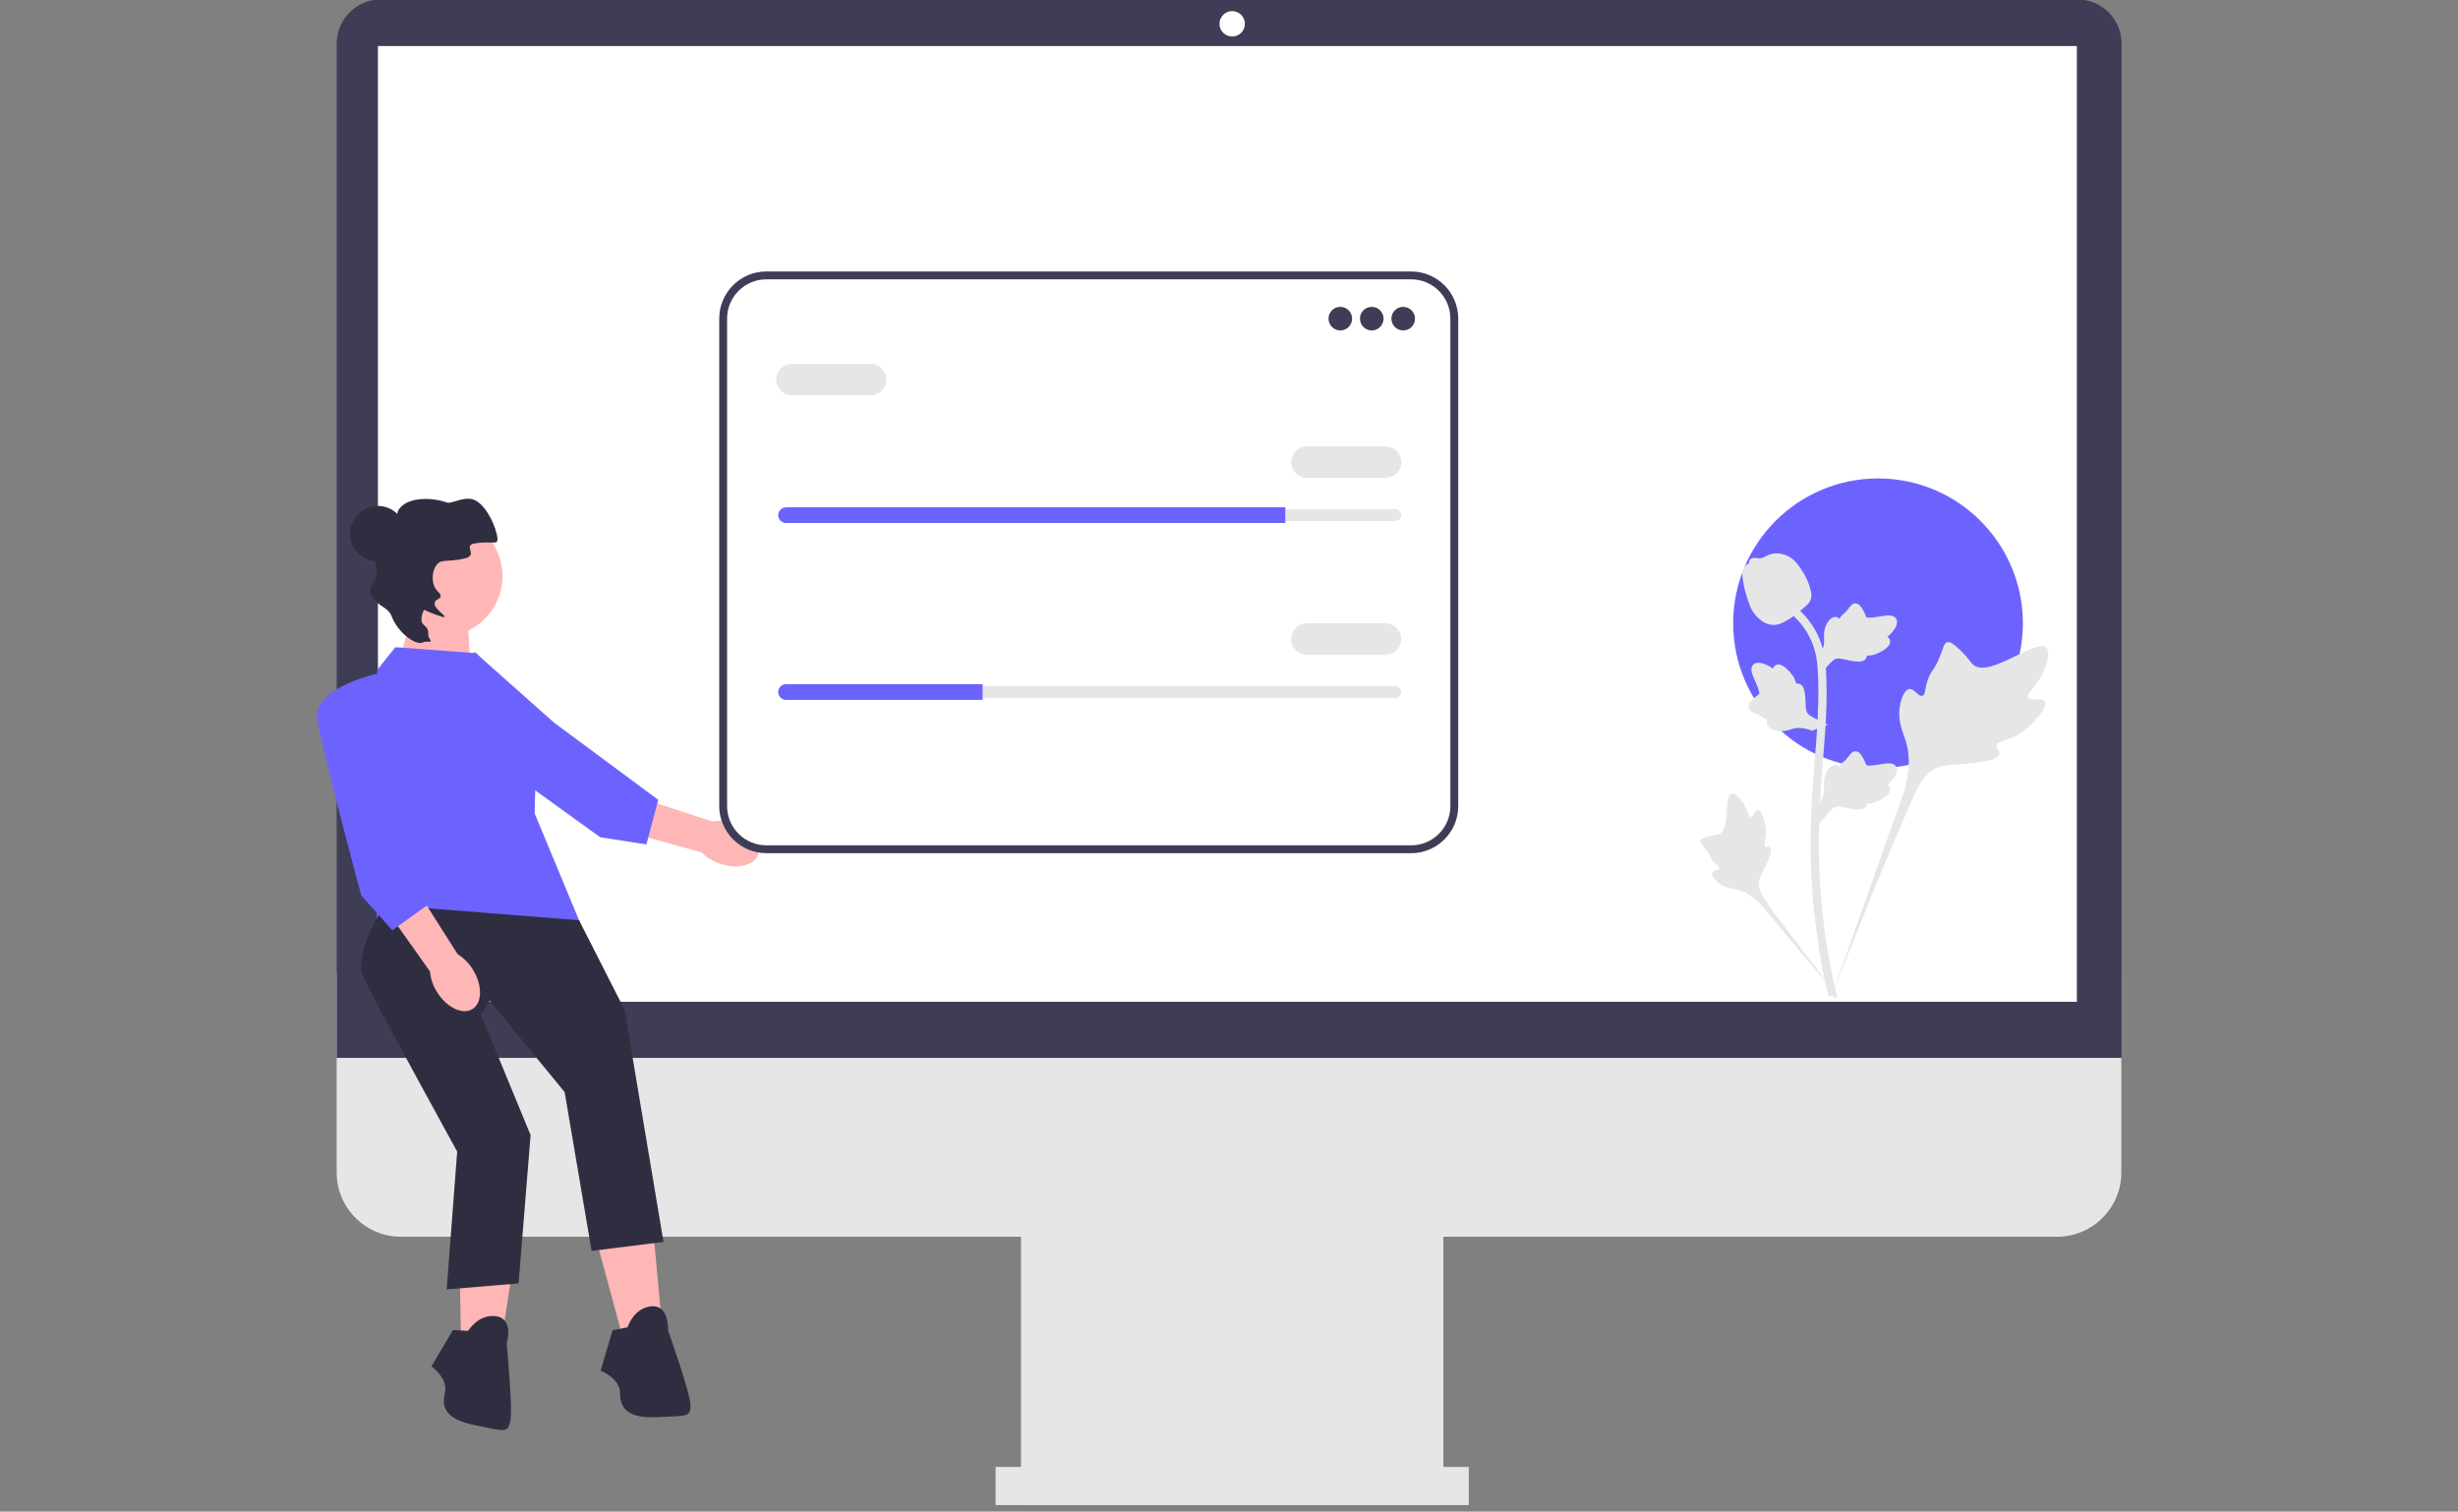 <svg width="665" height="409" viewBox="0 0 665 409" fill="none" xmlns="http://www.w3.org/2000/svg">
<rect x="0" y="0" width="665" height="409" fill="#808080" stroke="none"/>
<g clip-path="url(#clip0_47_30)">
<path d="M556.537 334.631H108.464C98.881 334.631 91.085 326.835 91.085 317.252V263.323H573.916V317.252C573.916 326.835 566.12 334.631 556.537 334.631Z" fill="#E6E6E6"/>
<path d="M390.491 325.61H276.227V407.227H390.491V325.61Z" fill="#E6E6E6"/>
<path d="M397.364 396.917H269.354V407.227H397.364V396.917Z" fill="#E6E6E6"/>
<path d="M574 286.242H91.085V11.787C91.085 5.204 96.441 -0.152 103.024 -0.152H562.061C568.644 -0.152 574 5.204 574 11.787V286.242Z" fill="#3F3D56"/>
<path d="M333.359 9.88C335.257 9.88 336.796 8.341 336.796 6.443C336.796 4.546 335.257 3.007 333.359 3.007C331.461 3.007 329.923 4.546 329.923 6.443C329.923 8.341 331.461 9.88 333.359 9.88Z" fill="white"/>
<path d="M561.887 12.457H102.253V271.055H561.887V12.457Z" fill="white"/>
<path d="M508.094 207.832C529.737 207.832 547.282 190.287 547.282 168.644C547.282 147.001 529.737 129.455 508.094 129.455C486.451 129.455 468.905 147.001 468.905 168.644C468.905 190.287 486.451 207.832 508.094 207.832Z" fill="#6C63FF"/>
<path d="M112.505 162.945L107.554 180.275L127.36 181.513L126.122 161.088L112.505 162.945Z" fill="#FFB6B6"/>
<path d="M194.79 233.692C199.49 235.297 204.128 234.172 205.149 231.181C206.169 228.189 203.187 224.465 198.485 222.86C196.615 222.193 194.613 221.984 192.646 222.25L172.646 215.702L169.773 225.153L189.795 230.605C191.19 232.018 192.902 233.077 194.79 233.692Z" fill="#FFB6B6"/>
<path d="M128.422 176.432C128.422 176.432 116.023 191.347 123.196 197.519C130.369 203.69 162.399 226.536 162.399 226.536L174.886 228.48L178.08 216.41L149.884 195.516L128.422 176.432Z" fill="#6C63FF"/>
<path d="M161.272 335.215L168.162 360.749L179.106 358.723L176.674 332.378L161.272 335.215Z" fill="#FFB6B6"/>
<path d="M169.784 359.128L165.731 359.939L162.488 370.882C162.488 370.882 167.757 372.909 167.757 376.962C167.757 381.015 169.784 383.852 177.89 383.447C185.996 383.042 186.807 383.447 186.807 380.204C186.807 376.962 180.727 359.939 180.727 359.939C180.727 359.939 181.132 353.049 176.269 353.454C171.405 353.859 169.784 359.128 169.784 359.128Z" fill="#2F2E41"/>
<path d="M124.22 334.818L124.691 361.261L135.798 361.959L139.85 335.813L124.22 334.818Z" fill="#FFB6B6"/>
<path d="M126.658 360.083L122.529 359.883L116.721 369.709C116.721 369.709 121.339 372.957 120.353 376.888C119.367 380.819 120.642 384.064 128.603 385.643C136.564 387.223 137.252 387.813 138.041 384.668C138.83 381.523 137.075 363.532 137.075 363.532C137.075 363.532 139.144 356.948 134.328 356.158C129.512 355.367 126.658 360.083 126.658 360.083Z" fill="#2F2E41"/>
<path d="M128.847 176.739L106.961 175.118L102.097 181.198C102.097 181.198 99.665 222.134 101.286 226.187C102.908 230.24 101.692 253.343 101.692 253.343L156.866 249.492L144.655 220.107L145.06 203.084L134.117 182.414L128.847 176.739Z" fill="#6C63FF"/>
<path d="M104.124 244.831C104.124 244.831 95.207 257.801 98.449 264.691C101.692 271.582 123.686 311.589 123.686 311.589L120.849 348.877L140.303 347.256L143.546 307.13L130.063 274.419L132.495 270.771L152.761 295.495L160.056 338.458L179.511 336.026L168.973 273.203L156.657 248.989L104.124 244.831Z" fill="#2F2E41"/>
<path d="M102.219 151.918C106.369 151.918 109.733 148.554 109.733 144.404C109.733 140.254 106.369 136.89 102.219 136.89C98.069 136.89 94.704 140.254 94.704 144.404C94.704 148.554 98.069 151.918 102.219 151.918Z" fill="#2F2E41"/>
<path d="M119.572 172.261C128.61 172.261 135.936 164.935 135.936 155.897C135.936 146.859 128.61 139.533 119.572 139.533C110.534 139.533 103.208 146.859 103.208 155.897C103.208 164.935 110.534 172.261 119.572 172.261Z" fill="#FFB6B6"/>
<path d="M114.383 173.837C112.644 174.759 107.75 171.376 105.999 166.844C104.873 163.928 102.134 164.413 100.386 160.777C99.368 158.658 102.409 156.585 101.907 154.753C100.998 151.434 102.138 148.464 102.283 148.1C103.536 144.959 105.383 145.032 106.872 141.377C107.769 139.176 107.194 138.918 107.948 137.792C110.123 134.543 116.435 134.42 120.886 135.956C122.427 136.488 126.138 133.639 129.15 135.703C132.699 138.135 135.059 145.145 134.516 146.429C134.186 147.21 132.349 146.415 128.528 147.015C124.99 147.571 129.659 150.214 125.678 151.115C120.97 152.181 119.551 151.209 118.247 152.698C116.868 154.273 116.613 157.459 117.871 159.351C118.496 160.29 119.301 160.621 119.2 161.274C119.016 162.467 117.956 161.819 117.609 163.084C117.205 164.556 120.558 166.486 120.267 166.931C120.208 167.02 119.957 167.118 116.682 165.856C115.375 165.352 114.871 164.916 114.724 165.077C114.486 165.338 113.311 167.951 114.647 169.063C116.726 170.793 115.285 171.48 116.232 172.834C117.21 174.231 115.489 173.252 114.383 173.837Z" fill="#2F2E41"/>
<path d="M118.215 268.388C120.827 272.612 125.123 274.689 127.811 273.027C130.5 271.364 130.561 266.593 127.948 262.367C126.927 260.665 125.514 259.232 123.826 258.188L112.534 240.428L104.313 245.905L116.317 262.831C116.497 264.808 117.148 266.714 118.215 268.388Z" fill="#FFB6B6"/>
<path d="M103.313 182.008C103.313 182.008 84.263 185.656 85.885 194.978C87.506 204.3 97.739 242.289 97.739 242.289L106.15 251.721L116.283 244.426L107.771 210.38L103.313 182.008Z" fill="#6C63FF"/>
<path d="M553.258 189.793C552.508 188.53 549.268 189.883 548.672 188.736C548.078 187.594 551.089 185.854 552.81 181.878C553.12 181.161 555.075 176.643 553.627 175.248C550.884 172.606 538.331 183.511 533.938 179.942C532.974 179.159 532.301 177.596 529.383 175.057C528.222 174.048 527.52 173.592 526.841 173.761C525.877 174.002 525.801 175.292 524.767 177.828C523.217 181.632 522.3 181.403 521.397 184.438C520.727 186.691 520.88 188 520.091 188.256C518.975 188.617 517.947 186.227 516.532 186.441C515.088 186.659 514.215 189.442 513.94 191.525C513.422 195.434 514.858 198.014 515.654 200.727C516.519 203.674 517.032 208.157 515.035 214.504L495.269 270.194C499.633 258.766 512.268 227.441 517.577 215.8C519.109 212.439 520.802 209.031 524.277 207.686C527.622 206.39 532.216 207.164 538.074 205.753C538.758 205.588 540.656 205.105 540.895 203.988C541.093 203.065 539.976 202.55 540.148 201.685C540.378 200.526 542.574 200.511 545.272 199.174C547.175 198.23 548.36 197.108 549.379 196.143C549.687 195.852 554.255 191.475 553.258 189.793Z" fill="#E6E6E6"/>
<path d="M475.493 219.111C474.657 219.114 474.386 221.095 473.651 221.057C472.919 221.018 472.934 219.038 471.479 217.047C471.216 216.688 469.563 214.425 468.461 214.733C466.373 215.317 468.103 224.624 465.084 225.751C464.422 225.998 463.46 225.877 461.372 226.577C460.541 226.855 460.115 227.068 460.002 227.451C459.842 227.993 460.454 228.403 461.4 229.642C462.82 231.5 462.443 231.884 463.672 233.203C464.584 234.182 465.271 234.485 465.169 234.946C465.024 235.598 463.554 235.413 463.251 236.169C462.942 236.94 464.056 238.172 464.999 238.908C466.768 240.29 468.448 240.33 470.009 240.722C471.706 241.148 474.054 242.189 476.593 245.001L498.223 270.77C493.873 265.331 482.144 250.092 477.962 244.127C476.755 242.405 475.57 240.591 475.913 238.497C476.242 236.482 477.947 234.45 478.945 231.168C479.061 230.785 479.372 229.714 478.893 229.274C478.497 228.911 477.922 229.31 477.547 228.977C477.044 228.529 477.671 227.447 477.793 225.737C477.879 224.531 477.67 223.625 477.491 222.846C477.437 222.612 476.606 219.107 475.493 219.111Z" fill="#E6E6E6"/>
<path d="M492.173 222.855L491.67 218.358L491.9 218.018C492.965 216.441 493.508 214.902 493.514 213.44C493.515 213.208 493.504 212.976 493.493 212.739C493.45 211.801 493.396 210.635 494.004 209.276C494.345 208.518 495.302 206.764 496.742 206.981C497.129 207.035 497.423 207.213 497.645 207.421C497.678 207.369 497.711 207.317 497.747 207.261C498.195 206.577 498.551 206.284 498.892 206.001C499.155 205.784 499.427 205.561 499.852 205.031C500.039 204.799 500.184 204.594 500.307 204.423C500.679 203.904 501.166 203.285 502.024 203.296C502.94 203.339 503.42 204.097 503.738 204.599C504.306 205.493 504.563 206.138 504.733 206.566C504.795 206.722 504.866 206.898 504.902 206.952C505.197 207.387 507.597 206.981 508.502 206.833C510.533 206.494 512.291 206.201 513.015 207.482C513.534 208.399 513.148 209.61 511.835 211.18C511.425 211.669 510.99 212.04 510.604 212.331C510.924 212.522 511.21 212.815 511.327 213.275C511.6 214.365 510.663 215.458 508.543 216.526C508.016 216.793 507.307 217.149 506.314 217.321C505.846 217.401 505.425 217.42 505.064 217.431C505.057 217.64 505.008 217.866 504.881 218.098C504.509 218.782 503.733 219.108 502.565 219.029C501.28 218.962 500.221 218.717 499.288 218.502C498.472 218.315 497.77 218.157 497.218 218.193C496.196 218.276 495.407 219.095 494.483 220.156L492.173 222.855Z" fill="#E6E6E6"/>
<path d="M494.51 196.081L490.288 197.709L489.9 197.573C488.105 196.943 486.478 196.808 485.063 197.172C484.838 197.23 484.616 197.3 484.39 197.37C483.494 197.65 482.38 197.998 480.911 197.755C480.091 197.618 478.151 197.136 477.996 195.689C477.95 195.3 478.048 194.971 478.193 194.703C478.135 194.685 478.076 194.666 478.012 194.645C477.237 194.385 476.863 194.116 476.503 193.857C476.227 193.658 475.941 193.452 475.321 193.175C475.049 193.053 474.814 192.964 474.617 192.889C474.021 192.66 473.299 192.347 473.092 191.514C472.902 190.617 473.513 189.961 473.917 189.526C474.639 188.75 475.197 188.337 475.568 188.064C475.703 187.964 475.856 187.851 475.899 187.803C476.244 187.407 475.242 185.188 474.87 184.351C474.027 182.472 473.298 180.846 474.354 179.821C475.108 179.086 476.378 179.152 478.23 180.024C478.806 180.296 479.276 180.623 479.655 180.923C479.759 180.565 479.97 180.213 480.385 179.984C481.37 179.443 482.664 180.072 484.236 181.852C484.628 182.294 485.152 182.889 485.57 183.807C485.766 184.239 485.892 184.642 485.994 184.987C486.197 184.942 486.428 184.932 486.685 184.996C487.441 185.183 487.953 185.85 488.174 187C488.435 188.26 488.466 189.346 488.495 190.304C488.521 191.14 488.546 191.859 488.721 192.384C489.06 193.352 490.052 193.907 491.314 194.532L494.51 196.081Z" fill="#E6E6E6"/>
<path d="M492.173 182.833L491.67 178.337L491.9 177.996C492.965 176.419 493.508 174.88 493.514 173.418C493.515 173.186 493.504 172.954 493.493 172.717C493.45 171.779 493.396 170.613 494.004 169.254C494.345 168.496 495.302 166.742 496.742 166.959C497.129 167.013 497.423 167.191 497.645 167.4C497.678 167.347 497.711 167.295 497.747 167.239C498.195 166.555 498.551 166.262 498.892 165.98C499.155 165.762 499.427 165.539 499.852 165.009C500.039 164.777 500.184 164.573 500.307 164.401C500.679 163.882 501.166 163.263 502.024 163.274C502.94 163.317 503.42 164.075 503.738 164.577C504.306 165.471 504.563 166.116 504.733 166.544C504.795 166.7 504.866 166.876 504.902 166.931C505.197 167.365 507.597 166.959 508.502 166.811C510.533 166.472 512.291 166.179 513.015 167.46C513.534 168.377 513.148 169.588 511.835 171.158C511.425 171.647 510.99 172.018 510.604 172.309C510.924 172.5 511.21 172.793 511.327 173.253C511.6 174.343 510.663 175.436 508.543 176.504C508.016 176.771 507.307 177.127 506.314 177.299C505.846 177.379 505.425 177.399 505.064 177.409C505.057 177.618 505.008 177.844 504.881 178.076C504.509 178.76 503.733 179.086 502.565 179.008C501.28 178.94 500.221 178.695 499.288 178.48C498.472 178.293 497.77 178.135 497.218 178.172C496.196 178.254 495.407 179.073 494.483 180.134L492.173 182.833Z" fill="#E6E6E6"/>
<path d="M496.774 270.121L495.832 269.53L494.733 269.656C494.716 269.554 494.656 269.319 494.566 268.952C494.074 266.942 492.575 260.823 491.324 251.187C490.451 244.46 489.957 237.544 489.855 230.629C489.753 223.702 490.081 218.458 490.344 214.244C490.543 211.065 490.784 208.038 491.02 205.089C491.65 197.212 492.244 189.771 491.802 181.533C491.704 179.694 491.499 175.866 489.263 171.792C487.965 169.43 486.178 167.332 483.95 165.56L485.336 163.819C487.795 165.778 489.772 168.101 491.212 170.724C493.692 175.24 493.916 179.411 494.023 181.415C494.473 189.799 493.872 197.312 493.236 205.265C493.002 208.203 492.761 211.217 492.563 214.383C492.302 218.558 491.978 223.756 492.079 230.594C492.179 237.427 492.667 244.258 493.528 250.9C494.764 260.415 496.241 266.442 496.727 268.423C496.985 269.48 497.039 269.701 496.774 270.121Z" fill="#E6E6E6"/>
<path d="M479.873 169.093C479.782 169.093 479.689 169.091 479.596 169.085C477.703 168.983 475.949 167.849 474.384 165.717C473.65 164.714 473.274 163.569 472.525 161.287C472.409 160.936 471.844 159.151 471.501 156.695C471.276 155.09 471.305 154.419 471.623 153.827C471.976 153.167 472.547 152.706 473.189 152.396C473.161 152.183 473.184 151.964 473.276 151.74C473.655 150.813 474.663 150.934 475.208 150.993C475.483 151.028 475.828 151.073 476.199 151.054C476.783 151.026 477.097 150.852 477.572 150.591C478.027 150.342 478.593 150.031 479.432 149.86C481.087 149.514 482.473 149.983 482.93 150.138C485.335 150.939 486.52 152.808 487.893 154.973C488.166 155.407 489.105 156.988 489.725 159.155C490.172 160.718 490.109 161.413 489.975 161.93C489.701 162.992 489.055 163.6 487.415 164.942C485.702 166.347 484.842 167.05 484.104 167.478C482.385 168.47 481.306 169.093 479.873 169.093Z" fill="#E6E6E6"/>
<path d="M381.783 230.85H207.323C200.3 230.85 194.586 225.136 194.586 218.113V86.192C194.586 79.17 200.3 73.455 207.323 73.455H381.783C388.806 73.455 394.52 79.17 394.52 86.192V218.113C394.52 225.136 388.806 230.85 381.783 230.85Z" fill="white"/>
<path d="M381.783 230.85H207.323C200.3 230.85 194.586 225.136 194.586 218.113V86.192C194.586 79.17 200.3 73.455 207.323 73.455H381.783C388.806 73.455 394.52 79.17 394.52 86.192V218.113C394.52 225.136 388.806 230.85 381.783 230.85ZM207.323 75.582C201.473 75.582 196.713 80.342 196.713 86.192V218.113C196.713 223.963 201.473 228.723 207.323 228.723H381.783C387.633 228.723 392.393 223.963 392.393 218.113V86.192C392.393 80.342 387.633 75.582 381.783 75.582H207.323Z" fill="#3F3D56"/>
<path d="M362.616 89.408C364.378 89.408 365.806 87.979 365.806 86.217C365.806 84.455 364.378 83.027 362.616 83.027C360.853 83.027 359.425 84.455 359.425 86.217C359.425 87.979 360.853 89.408 362.616 89.408Z" fill="#3F3D56"/>
<path d="M371.123 89.408C372.885 89.408 374.314 87.979 374.314 86.217C374.314 84.455 372.885 83.027 371.123 83.027C369.361 83.027 367.933 84.455 367.933 86.217C367.933 87.979 369.361 89.408 371.123 89.408Z" fill="#3F3D56"/>
<path d="M379.631 89.408C381.393 89.408 382.822 87.979 382.822 86.217C382.822 84.455 381.393 83.027 379.631 83.027C377.869 83.027 376.441 84.455 376.441 86.217C376.441 87.979 377.869 89.408 379.631 89.408Z" fill="#3F3D56"/>
<path d="M212.665 137.796C211.786 137.796 211.07 138.511 211.07 139.391C211.07 139.82 211.236 140.217 211.536 140.51C211.84 140.82 212.237 140.986 212.665 140.986H377.504C378.384 140.986 379.099 140.271 379.099 139.391C379.099 138.962 378.934 138.565 378.633 138.273C378.33 137.962 377.933 137.796 377.504 137.796H212.665Z" fill="#E6E6E6"/>
<path d="M347.727 137.264V141.518H212.665C212.08 141.518 211.549 141.284 211.166 140.891C210.772 140.508 210.538 139.976 210.538 139.391C210.538 138.221 211.495 137.264 212.665 137.264H347.727Z" fill="#6C63FF"/>
<path d="M374.845 129.288H353.576C351.23 129.288 349.322 127.38 349.322 125.034C349.322 122.688 351.23 120.78 353.576 120.78H374.845C377.191 120.78 379.099 122.688 379.099 125.034C379.099 127.38 377.191 129.288 374.845 129.288Z" fill="#E6E6E6"/>
<path d="M235.53 106.955H214.26C211.915 106.955 210.006 105.047 210.006 102.701C210.006 100.355 211.915 98.447 214.26 98.447H235.53C237.876 98.447 239.784 100.355 239.784 102.701C239.784 105.047 237.876 106.955 235.53 106.955Z" fill="#E6E6E6"/>
<path d="M212.665 185.652C211.786 185.652 211.07 186.368 211.07 187.248C211.07 187.676 211.236 188.073 211.536 188.366C211.84 188.677 212.237 188.843 212.665 188.843H377.504C378.384 188.843 379.099 188.127 379.099 187.248C379.099 186.819 378.934 186.422 378.633 186.129C378.33 185.819 377.933 185.652 377.504 185.652H212.665Z" fill="#E6E6E6"/>
<path d="M265.839 185.121V189.374H212.665C212.08 189.374 211.549 189.14 211.166 188.747C210.772 188.364 210.538 187.832 210.538 187.247C210.538 186.078 211.495 185.121 212.665 185.121H265.839Z" fill="#6C63FF"/>
<path d="M374.845 177.144H353.576C351.23 177.144 349.322 175.237 349.322 172.891C349.322 170.544 351.23 168.637 353.576 168.637H374.845C377.191 168.637 379.099 170.544 379.099 172.891C379.099 175.237 377.191 177.144 374.845 177.144Z" fill="#E6E6E6"/>
</g>
<defs>
<clipPath id="clip0_47_30">
<rect width="665" height="408.204" fill="white"/>
</clipPath>
</defs>
</svg>
